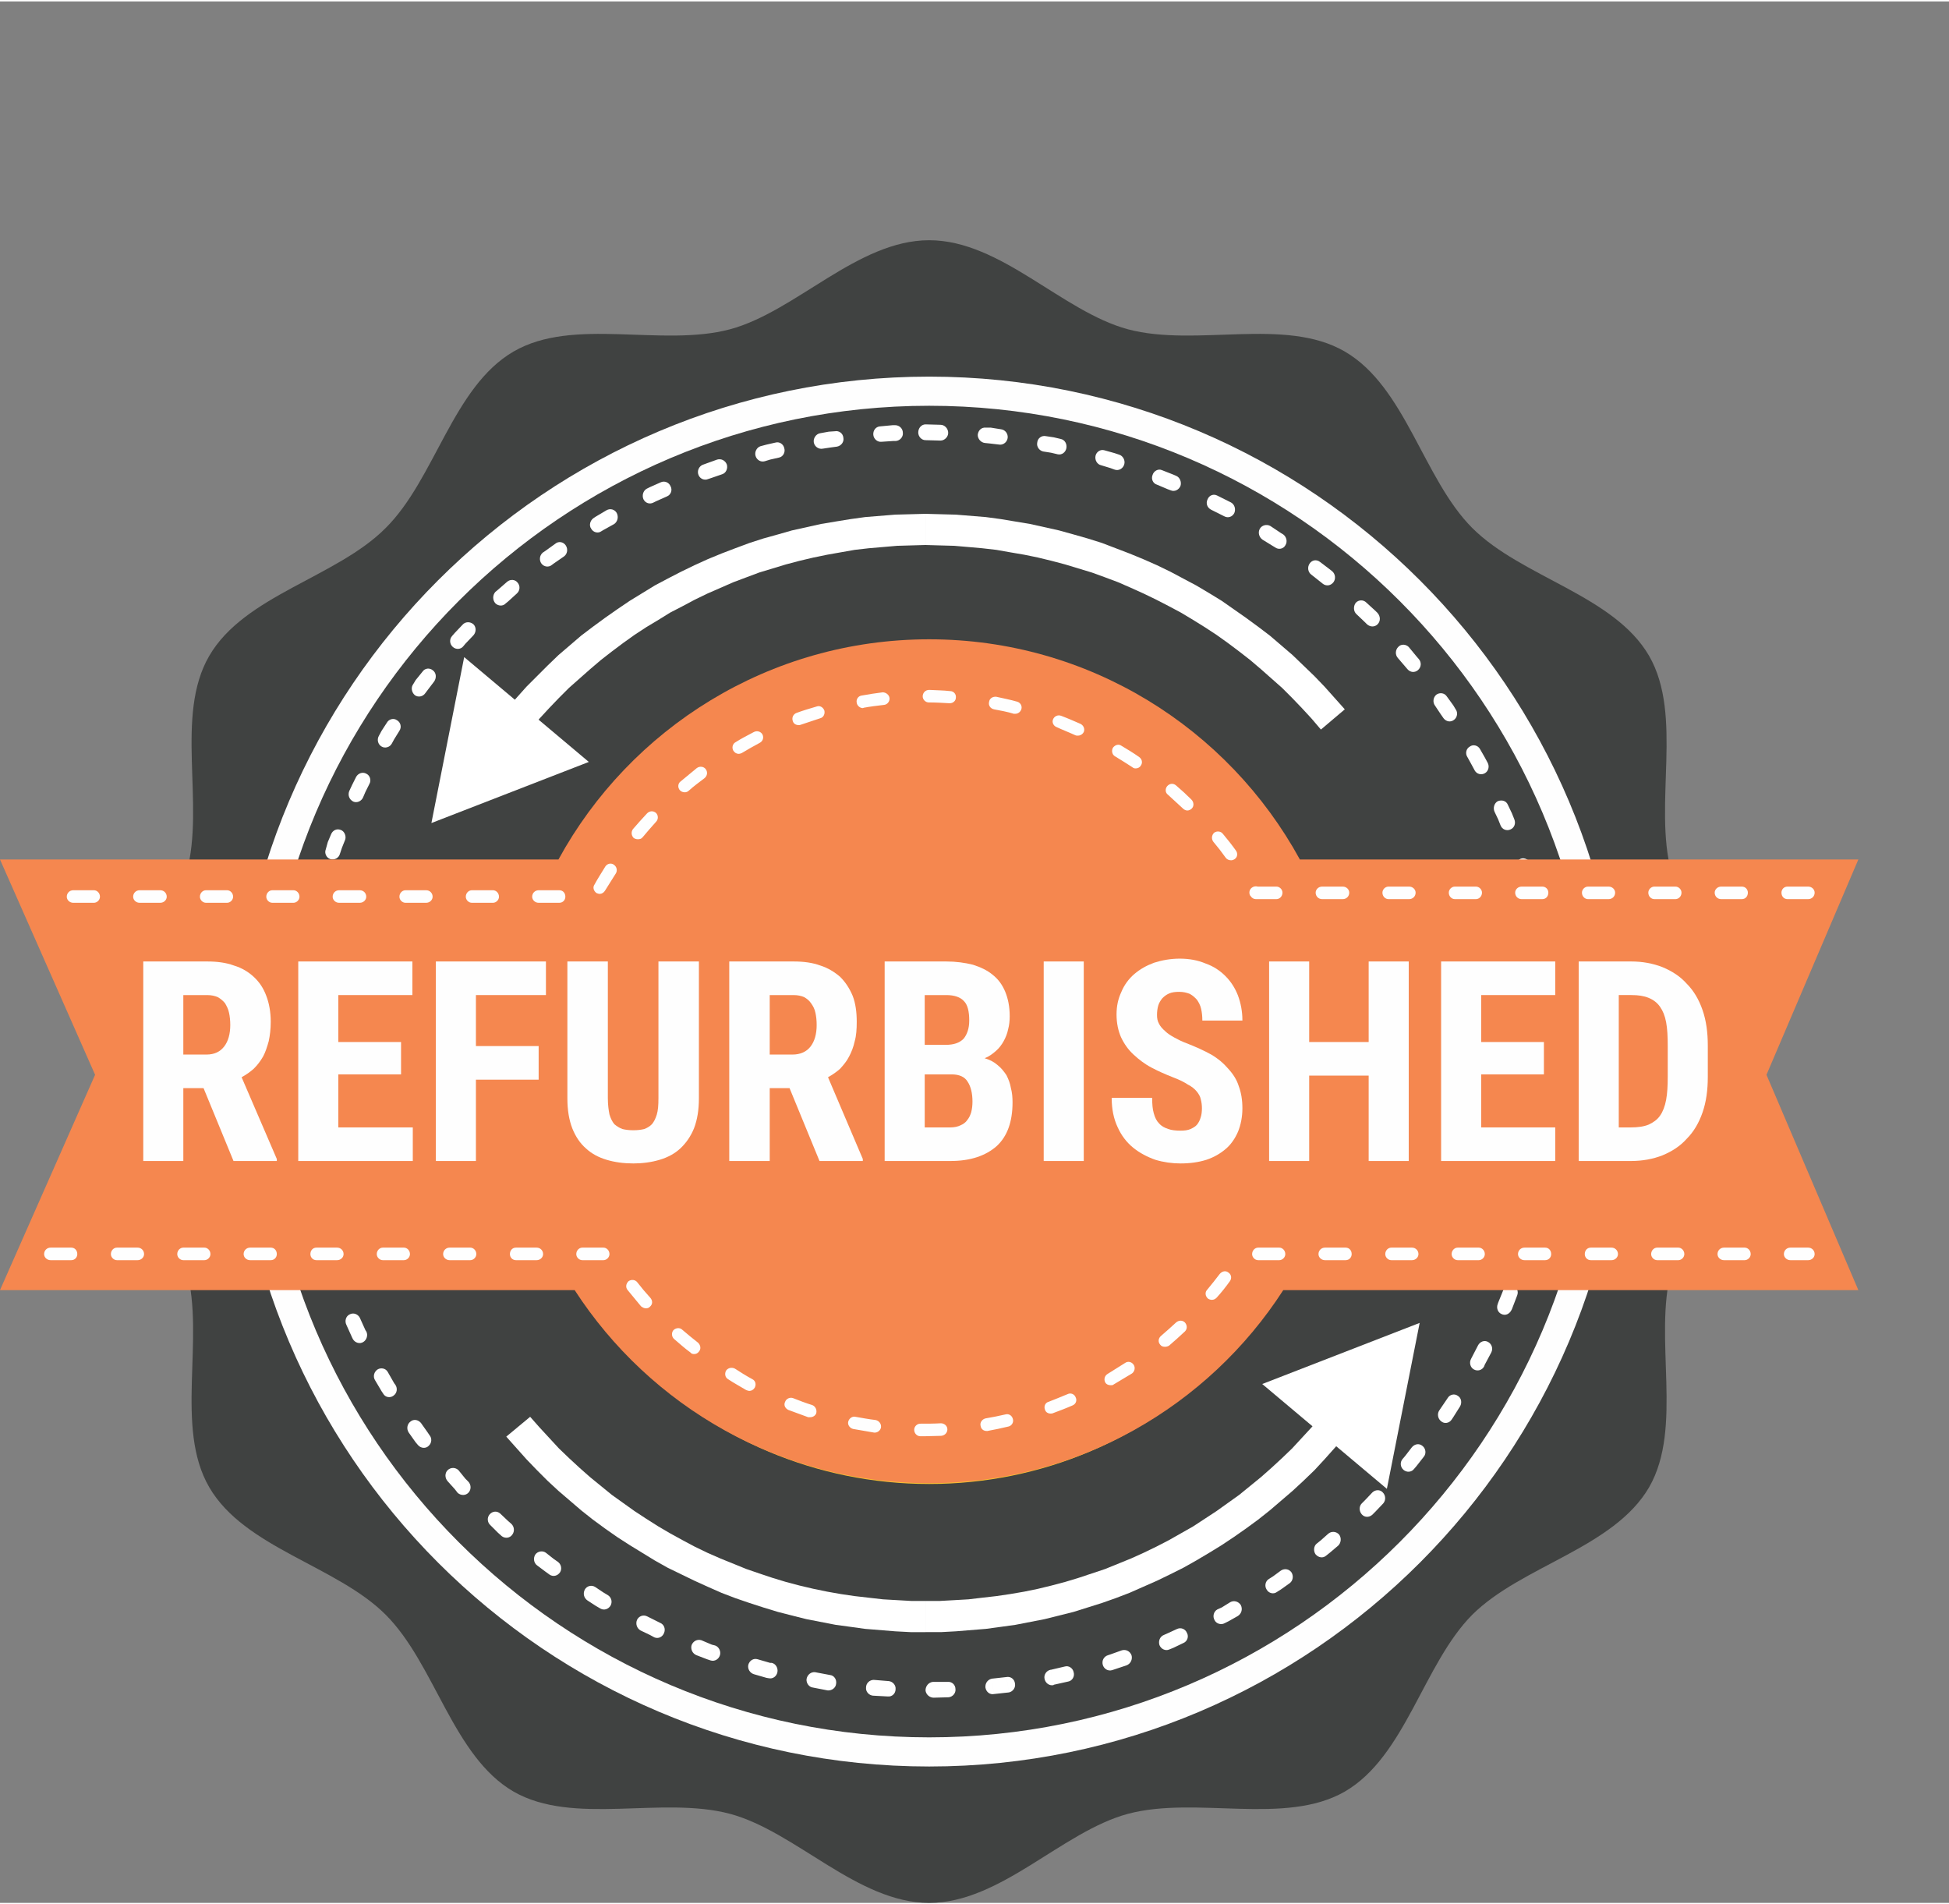 <?xml version="1.0" encoding="UTF-8"?>
<!DOCTYPE svg PUBLIC "-//W3C//DTD SVG 1.1//EN" "http://www.w3.org/Graphics/SVG/1.1/DTD/svg11.dtd">
<!-- Creator: CorelDRAW 2019 (64-Bit) -->
<svg xmlns="http://www.w3.org/2000/svg" xml:space="preserve" width="521px" height="509px" version="1.1" style="shape-rendering:geometricPrecision; text-rendering:geometricPrecision; image-rendering:optimizeQuality; fill-rule:evenodd; clip-rule:evenodd"
viewBox="0 0 48.16 46.98"
 xmlns:xlink="http://www.w3.org/1999/xlink"
 xmlns:xodm="http://www.corel.com/coreldraw/odm/2003">
 <rect x="0" y="0" width="48.16" height="46.98" fill="#808080" stroke="none"/>
 <defs>
  <style type="text/css">
   <![CDATA[
    .fil1 {fill:#FEFEFE;fill-rule:nonzero}
    .fil5 {fill:#FEFEFE;fill-rule:nonzero}
    .fil4 {fill:#F5874F;fill-rule:nonzero}
    .fil3 {fill:#FAC02F;fill-rule:nonzero}
    .fil0 {fill:#404241;fill-rule:nonzero}
    .fil2 {fill:white;fill-rule:nonzero}
   ]]>
  </style>
 </defs>
 <g id="Layer_x0020_1">
  <path class="fil0" d="M43.5 26.44c0,1.77 -1.76,3.28 -2.2,4.91 -0.45,1.69 0.3,3.88 -0.55,5.36 -0.87,1.5 -3.15,1.94 -4.37,3.15 -1.21,1.22 -1.65,3.5 -3.15,4.37 -1.48,0.85 -3.67,0.1 -5.36,0.55 -1.63,0.44 -3.14,2.2 -4.91,2.2 -1.77,0 -3.29,-1.76 -4.92,-2.2 -1.69,-0.45 -3.87,0.3 -5.35,-0.55 -1.5,-0.87 -1.94,-3.15 -3.16,-4.37 -1.21,-1.21 -3.49,-1.65 -4.36,-3.15 -0.86,-1.48 -0.1,-3.67 -0.56,-5.36 -0.43,-1.63 -2.19,-3.14 -2.19,-4.91 0,-1.77 1.76,-3.28 2.19,-4.92 0.46,-1.68 -0.3,-3.87 0.56,-5.35 0.87,-1.5 3.15,-1.94 4.36,-3.16 1.22,-1.21 1.66,-3.49 3.16,-4.36 1.48,-0.86 3.66,-0.1 5.35,-0.55 1.63,-0.44 3.15,-2.2 4.92,-2.2 1.77,0 3.28,1.76 4.91,2.2 1.69,0.45 3.88,-0.31 5.36,0.55 1.5,0.87 1.94,3.15 3.15,4.36 1.22,1.22 3.5,1.66 4.37,3.16 0.85,1.48 0.1,3.67 0.55,5.35 0.44,1.64 2.2,3.15 2.2,4.92z"/>
  <path class="fil1" d="M22.96 9.99c-9.07,0 -16.45,7.38 -16.45,16.45 0,9.07 7.38,16.45 16.45,16.45 9.07,0 16.45,-7.38 16.45,-16.45 0,-9.07 -7.38,-16.45 -16.45,-16.45zm0 33.62c-9.47,0 -17.17,-7.71 -17.17,-17.17 0,-9.47 7.7,-17.17 17.17,-17.17 9.46,0 17.16,7.7 17.16,17.17 0,9.46 -7.7,17.17 -17.16,17.17z"/>
  <g>
   <path class="fil2" d="M34.27 36.75l-3.08 -2.59 3.89 -1.51 -0.81 4.1zm-11.4 3.54l0 -0.77 0 0 0.35 0 0.36 -0.02 0.35 -0.02 0.34 -0.04 0.35 -0.04 0.34 -0.05 0.35 -0.06 0.34 -0.07 0.33 -0.08 0.34 -0.09 0.33 -0.1 0.33 -0.11 0.33 -0.11 0.32 -0.13 0.32 -0.13 0.31 -0.14 0.31 -0.15 0.31 -0.16 0.3 -0.17 0.3 -0.17 0.29 -0.19 0.29 -0.19 0.28 -0.2 0.28 -0.2 0.27 -0.22 0.27 -0.22 0.26 -0.23 0.26 -0.24 0.25 -0.24 0.24 -0.26 0.24 -0.26 0.23 -0.26 0.59 0.49 -0.25 0.28 -0.25 0.28 -0.25 0.27 -0.27 0.26 -0.27 0.25 -0.28 0.24 -0.28 0.24 -0.29 0.23 -0.3 0.22 -0.3 0.21 -0.3 0.2 -0.31 0.19 -0.32 0.19 -0.32 0.18 -0.32 0.16 -0.33 0.16 -0.34 0.15 -0.34 0.15 -0.34 0.13 -0.34 0.12 -0.35 0.11 -0.35 0.11 -0.36 0.09 -0.36 0.09 -0.36 0.07 -0.36 0.07 -0.36 0.05 -0.37 0.05 -0.37 0.03 -0.37 0.03 -0.37 0.02 -0.38 0 0 0zm-10.36 -4.83l0.59 -0.49 0.23 0.26 0.24 0.26 0.24 0.26 0.25 0.24 0.26 0.24 0.26 0.23 0.27 0.22 0.27 0.22 0.28 0.2 0.28 0.2 0.29 0.19 0.3 0.19 0.29 0.17 0.31 0.17 0.3 0.16 0.31 0.15 0.32 0.14 0.32 0.13 0.32 0.13 0.32 0.11 0.33 0.11 0.33 0.1 0.34 0.09 0.34 0.08 0.34 0.07 0.34 0.06 0.34 0.05 0.35 0.04 0.35 0.04 0.35 0.02 0.35 0.02 0.35 0 0 0.77 -0.37 0 -0.38 -0.02 -0.37 -0.03 -0.37 -0.03 -0.36 -0.05 -0.37 -0.05 -0.36 -0.07 -0.36 -0.07 -0.36 -0.09 -0.35 -0.09 -0.36 -0.11 -0.34 -0.11 -0.35 -0.12 -0.34 -0.13 -0.34 -0.15 -0.33 -0.15 -0.33 -0.16 -0.33 -0.16 -0.32 -0.18 -0.31 -0.19 -0.31 -0.19 -0.31 -0.2 -0.3 -0.21 -0.3 -0.22 -0.29 -0.23 -0.28 -0.24 -0.28 -0.24 -0.27 -0.25 -0.26 -0.26 -0.26 -0.27 -0.25 -0.28 -0.25 -0.28z"/>
  </g>
  <g>
   <path class="fil2" d="M22.87 10.84c-0.1,0 -0.18,-0.09 -0.18,-0.19 0,-0.11 0.08,-0.2 0.18,-0.2l0 0.39zm0.37 -0.38l0 0.39 -0.37 -0.01 0 -0.39 0.37 0.01zm0 0c0.1,0 0.19,0.09 0.19,0.2 0,0.1 -0.09,0.19 -0.19,0.19l0 -0.39zm1.1 0.45c-0.1,-0.01 -0.18,-0.1 -0.18,-0.2 0.01,-0.11 0.09,-0.19 0.2,-0.18l-0.02 0.38zm0.39 -0.34l-0.03 0.38 -0.26 -0.03 -0.1 -0.01 0.02 -0.38 0.12 0 0.25 0.04zm0 0c0.1,0.01 0.18,0.1 0.17,0.21 -0.01,0.1 -0.1,0.18 -0.2,0.17l0.03 -0.38zm1.05 0.55c-0.1,-0.02 -0.17,-0.12 -0.15,-0.22 0.01,-0.11 0.11,-0.18 0.21,-0.16l-0.06 0.38zm0.43 -0.31l-0.07 0.38 -0.17 -0.04 -0.19 -0.03 0.06 -0.38 0.2 0.03 0.17 0.04zm0 0c0.1,0.02 0.16,0.12 0.14,0.23 -0.02,0.1 -0.11,0.17 -0.21,0.15l0.07 -0.38zm1 0.65c-0.1,-0.02 -0.16,-0.13 -0.14,-0.23 0.02,-0.1 0.12,-0.17 0.22,-0.14l-0.08 0.37zm0.45 -0.26l-0.11 0.37 -0.11 -0.04 -0.23 -0.07 0.08 -0.37 0.25 0.07 0.12 0.04zm0 0c0.09,0.03 0.15,0.14 0.12,0.24 -0.03,0.1 -0.13,0.16 -0.23,0.13l0.11 -0.37zm0.93 0.74c-0.1,-0.03 -0.15,-0.14 -0.11,-0.24 0.03,-0.1 0.14,-0.16 0.23,-0.12l-0.12 0.36zm0.47 -0.22l-0.13 0.36 -0.08 -0.03 -0.26 -0.11 0.12 -0.36 0.28 0.11 0.07 0.03zm0 0c0.1,0.04 0.14,0.16 0.11,0.25 -0.04,0.1 -0.15,0.15 -0.24,0.11l0.13 -0.36zm0.87 0.84c-0.1,-0.05 -0.14,-0.16 -0.09,-0.26 0.04,-0.1 0.15,-0.14 0.24,-0.09l-0.15 0.35zm0.49 -0.18l-0.17 0.34 -0.06 -0.03 -0.26 -0.13 0.15 -0.35 0.28 0.14 0.06 0.03zm0 0c0.09,0.05 0.12,0.17 0.08,0.26 -0.05,0.1 -0.16,0.13 -0.25,0.08l0.17 -0.34zm0.78 0.92c-0.09,-0.06 -0.12,-0.18 -0.07,-0.27 0.05,-0.09 0.17,-0.12 0.26,-0.07l-0.19 0.34zm0.51 -0.13l-0.2 0.32 -0.05 -0.03 -0.26 -0.16 0.19 -0.34 0.27 0.18 0.05 0.03zm0 0c0.08,0.06 0.11,0.18 0.05,0.27 -0.05,0.09 -0.17,0.11 -0.25,0.05l0.2 -0.32zm0.69 0.99c-0.08,-0.06 -0.1,-0.18 -0.04,-0.27 0.06,-0.09 0.17,-0.11 0.26,-0.04l-0.22 0.31zm0.52 -0.08l-0.23 0.31 -0.05 -0.04 -0.24 -0.19 0.22 -0.31 0.25 0.19 0.05 0.04zm0 0c0.08,0.07 0.09,0.19 0.03,0.27 -0.07,0.09 -0.18,0.1 -0.26,0.04l0.23 -0.31zm0.6 1.06c-0.08,-0.07 -0.08,-0.2 -0.02,-0.28 0.07,-0.08 0.19,-0.08 0.26,-0.01l-0.24 0.29zm0.52 -0.03l-0.26 0.28 -0.05 -0.05 -0.21 -0.2 0.24 -0.29 0.23 0.21 0.05 0.05zm0 0c0.07,0.08 0.08,0.2 0,0.28 -0.07,0.07 -0.18,0.07 -0.26,0l0.26 -0.28zm0.5 1.11c-0.07,-0.08 -0.06,-0.2 0.01,-0.27 0.07,-0.08 0.19,-0.07 0.26,0l-0.27 0.27zm0.52 0.03l-0.28 0.25 -0.06 -0.07 -0.18 -0.21 0.27 -0.27 0.19 0.23 0.06 0.07zm0 0c0.07,0.08 0.06,0.2 -0.02,0.27 -0.08,0.07 -0.19,0.06 -0.26,-0.02l0.28 -0.25zm0.4 1.15c-0.06,-0.08 -0.05,-0.2 0.03,-0.27 0.08,-0.06 0.2,-0.05 0.26,0.04l-0.29 0.23zm0.51 0.09l-0.3 0.22 -0.07 -0.1 -0.14 -0.21 0.29 -0.23 0.16 0.22 0.06 0.1zm0 0c0.06,0.08 0.04,0.2 -0.04,0.26 -0.09,0.07 -0.2,0.04 -0.26,-0.04l0.3 -0.22zm0.29 1.18c-0.06,-0.09 -0.03,-0.21 0.06,-0.26 0.08,-0.06 0.2,-0.03 0.25,0.06l-0.31 0.2zm0.5 0.14l-0.32 0.19 -0.07 -0.13 -0.11 -0.2 0.31 -0.2 0.12 0.21 0.07 0.13zm0 0c0.05,0.09 0.02,0.21 -0.07,0.26 -0.09,0.05 -0.2,0.02 -0.25,-0.07l0.32 -0.19zm0.17 1.21c-0.04,-0.09 -0.01,-0.21 0.08,-0.26 0.1,-0.04 0.21,-0.01 0.25,0.09l-0.33 0.17zm0.49 0.19l-0.34 0.15 -0.06 -0.15 -0.09 -0.19 0.33 -0.17 0.1 0.21 0.06 0.15zm0 0c0.04,0.1 0,0.21 -0.1,0.25 -0.09,0.04 -0.2,0 -0.24,-0.1l0.34 -0.15zm0.05 1.22c-0.04,-0.1 0.01,-0.21 0.11,-0.25 0.09,-0.03 0.2,0.02 0.24,0.12l-0.35 0.13zm0.46 0.24l-0.35 0.12 -0.05 -0.17 -0.06 -0.19 0.35 -0.13 0.07 0.2 0.04 0.17zm0 0c0.03,0.1 -0.02,0.21 -0.12,0.24 -0.09,0.04 -0.2,-0.02 -0.23,-0.12l0.35 -0.12zm-0.06 1.22c-0.03,-0.1 0.03,-0.2 0.13,-0.23 0.1,-0.03 0.2,0.03 0.22,0.13l-0.35 0.1zm0.43 0.29l-0.36 0.08 -0.03 -0.17 -0.04 -0.2 0.35 -0.1 0.05 0.22 0.03 0.17zm0 0c0.03,0.1 -0.04,0.21 -0.14,0.23 -0.1,0.02 -0.2,-0.05 -0.22,-0.15l0.36 -0.08zm-0.18 1.21c-0.02,-0.1 0.05,-0.2 0.15,-0.22 0.1,-0.02 0.2,0.05 0.21,0.16l-0.36 0.06zm0.4 0.33l-0.36 0.04 -0.01 -0.14 -0.03 -0.23 0.36 -0.06 0.03 0.25 0.01 0.14zm0 0c0.01,0.11 -0.06,0.2 -0.16,0.21 -0.1,0.01 -0.19,-0.06 -0.2,-0.17l0.36 -0.04zm-0.3 1.18c-0.01,-0.1 0.07,-0.19 0.17,-0.2 0.1,0 0.19,0.08 0.2,0.18l-0.37 0.02zm0.37 0.28l-0.37 0 0 0 0 -0.28 0.37 -0.02 0 0.3 0 0zm0 0.1l-0.37 0 0 -0.1 0.37 0 0 0.1zm0 0c0,0.11 -0.08,0.19 -0.18,0.19 -0.11,0 -0.19,-0.08 -0.19,-0.19l0.37 0zm-0.42 1.14c0.01,-0.1 0.09,-0.19 0.19,-0.18 0.11,0.01 0.18,0.1 0.18,0.2l-0.37 -0.02zm0.34 0.42l-0.37 -0.04 0.01 -0.05 0.02 -0.33 0.37 0.02 -0.03 0.35 0 0.05zm0 0c-0.01,0.1 -0.1,0.18 -0.21,0.17 -0.1,-0.01 -0.17,-0.11 -0.16,-0.21l0.37 0.04zm-0.53 1.09c0.01,-0.11 0.11,-0.18 0.21,-0.16 0.1,0.01 0.17,0.11 0.15,0.22l-0.36 -0.06zm0.29 0.44l-0.36 -0.08 0 -0.01 0.07 -0.35 0.36 0.06 -0.07 0.37 0 0.01zm0 0c-0.02,0.11 -0.12,0.17 -0.22,0.15 -0.1,-0.02 -0.16,-0.12 -0.14,-0.23l0.36 0.08zm-0.64 1.03c0.03,-0.1 0.13,-0.16 0.23,-0.13 0.1,0.02 0.16,0.13 0.13,0.23l-0.36 -0.1zm0.25 0.48l-0.35 -0.12 0 -0.01 0.1 -0.35 0.36 0.1 -0.1 0.36 -0.01 0.02zm0 0c-0.03,0.1 -0.13,0.16 -0.23,0.12 -0.1,-0.03 -0.15,-0.14 -0.12,-0.24l0.35 0.12zm-0.73 0.95c0.03,-0.1 0.14,-0.15 0.23,-0.11 0.1,0.04 0.15,0.15 0.11,0.25l-0.34 -0.14zm0.2 0.5l-0.34 -0.15 0.01 -0.03 0.13 -0.32 0.34 0.14 -0.13 0.34 -0.01 0.02zm0 0c-0.05,0.1 -0.15,0.15 -0.25,0.1 -0.09,-0.04 -0.13,-0.15 -0.09,-0.25l0.34 0.15zm-0.83 0.88c0.05,-0.1 0.16,-0.14 0.25,-0.09 0.09,0.05 0.13,0.16 0.08,0.26l-0.33 -0.17zm0.15 0.52l-0.32 -0.19 0.02 -0.04 0.15 -0.29 0.33 0.17 -0.16 0.3 -0.02 0.05zm0 0c-0.05,0.09 -0.16,0.12 -0.25,0.07 -0.09,-0.05 -0.12,-0.17 -0.07,-0.26l0.32 0.19zm-0.9 0.78c0.05,-0.09 0.17,-0.12 0.25,-0.06 0.09,0.05 0.11,0.17 0.06,0.26l-0.31 -0.2zm0.1 0.53l-0.31 -0.22 0.04 -0.06 0.17 -0.25 0.31 0.2 -0.17 0.27 -0.04 0.06zm0 0c-0.06,0.09 -0.18,0.11 -0.26,0.04 -0.08,-0.06 -0.1,-0.18 -0.05,-0.26l0.31 0.22zm-0.98 0.68c0.07,-0.08 0.18,-0.1 0.26,-0.03 0.08,0.06 0.1,0.19 0.03,0.27l-0.29 -0.24zm0.05 0.54l-0.28 -0.25 0.06 -0.07 0.17 -0.22 0.29 0.24 -0.18 0.23 -0.06 0.07zm0 0c-0.06,0.08 -0.18,0.09 -0.26,0.02 -0.08,-0.07 -0.09,-0.19 -0.02,-0.27l0.28 0.25zm-1.03 0.58c0.07,-0.07 0.19,-0.08 0.26,0 0.07,0.07 0.08,0.19 0.01,0.27l-0.27 -0.27zm0 0.55l-0.26 -0.28 0.08 -0.08 0.18 -0.19 0.27 0.27 -0.19 0.2 -0.08 0.08zm0 0c-0.08,0.07 -0.19,0.07 -0.26,-0.01 -0.07,-0.08 -0.07,-0.2 0,-0.27l0.26 0.28zm-1.09 0.47c0.08,-0.07 0.2,-0.06 0.27,0.02 0.06,0.08 0.05,0.2 -0.02,0.27l-0.25 -0.29zm-0.05 0.54l-0.23 -0.3 0.1 -0.08 0.18 -0.16 0.25 0.29 -0.2 0.17 -0.1 0.08zm0 0c-0.08,0.07 -0.19,0.05 -0.26,-0.03 -0.06,-0.08 -0.05,-0.21 0.03,-0.27l0.23 0.3zm-1.12 0.37c0.09,-0.06 0.2,-0.04 0.26,0.04 0.06,0.09 0.04,0.21 -0.04,0.27l-0.22 -0.31zm-0.1 0.53l-0.2 -0.32 0.11 -0.07 0.19 -0.14 0.22 0.31 -0.21 0.15 -0.11 0.07zm0 0c-0.08,0.06 -0.2,0.03 -0.25,-0.06 -0.06,-0.09 -0.03,-0.21 0.05,-0.26l0.2 0.32zm-1.15 0.25c0.09,-0.05 0.2,-0.02 0.26,0.07 0.05,0.1 0.02,0.21 -0.07,0.27l-0.19 -0.34zm-0.14 0.52l-0.18 -0.34 0.11 -0.05 0.21 -0.13 0.19 0.34 -0.23 0.13 -0.1 0.05zm0 0c-0.09,0.05 -0.21,0.01 -0.25,-0.08 -0.05,-0.09 -0.02,-0.21 0.07,-0.26l0.18 0.34zm-1.17 0.14c0.09,-0.04 0.2,0 0.24,0.1 0.05,0.09 0.01,0.21 -0.09,0.25l-0.15 -0.35zm-0.2 0.51l-0.13 -0.36 0.09 -0.04 0.24 -0.11 0.15 0.35 -0.25 0.12 -0.1 0.04zm0 0c-0.09,0.04 -0.2,-0.01 -0.24,-0.11 -0.03,-0.1 0.01,-0.21 0.11,-0.25l0.13 0.36zm-1.17 0.02c0.1,-0.03 0.2,0.02 0.24,0.12 0.03,0.1 -0.02,0.21 -0.12,0.25l-0.12 -0.37zm-0.24 0.49l-0.1 -0.37 0.06 -0.02 0.28 -0.1 0.12 0.37 -0.3 0.1 -0.06 0.02zm0 0c-0.1,0.03 -0.2,-0.03 -0.23,-0.13 -0.03,-0.11 0.03,-0.21 0.13,-0.24l0.1 0.37zm-1.17 -0.09c0.1,-0.03 0.2,0.04 0.22,0.14 0.03,0.1 -0.03,0.21 -0.13,0.23l-0.09 -0.37zm-0.28 0.46l-0.07 -0.38 0.01 0 0.34 -0.08 0.09 0.37 -0.36 0.08 -0.01 0.01zm0 0c-0.1,0.02 -0.2,-0.05 -0.22,-0.16 -0.02,-0.1 0.05,-0.2 0.15,-0.22l0.07 0.38zm-1.16 -0.2c0.1,-0.02 0.2,0.05 0.21,0.16 0.02,0.1 -0.05,0.2 -0.15,0.22l-0.06 -0.38zm-0.31 0.42l-0.05 -0.38 0.36 -0.04 0.06 0.38 -0.37 0.04zm0 0c-0.1,0.02 -0.19,-0.05 -0.21,-0.16 -0.01,-0.11 0.06,-0.2 0.16,-0.22l0.05 0.38zm-1.14 -0.3c0.1,-0.01 0.19,0.07 0.19,0.18 0.01,0.1 -0.07,0.19 -0.17,0.2l-0.02 -0.38zm-0.35 0.39l-0.02 -0.39 0.37 0 0.02 0.38 -0.37 0.01zm0 0c-0.1,0 -0.19,-0.08 -0.2,-0.18 0,-0.11 0.08,-0.2 0.18,-0.21l0.02 0.39zm-1.11 -0.41c0.1,0.01 0.18,0.1 0.17,0.2 0,0.11 -0.09,0.19 -0.19,0.18l0.02 -0.38zm-0.39 0.36l0.02 -0.39 0.37 0.03 -0.02 0.38 -0.37 -0.02zm0 0c-0.1,-0.01 -0.18,-0.1 -0.17,-0.2 0,-0.11 0.09,-0.19 0.19,-0.19l-0.02 0.39zm-1.06 -0.51c0.1,0.01 0.17,0.11 0.15,0.22 -0.01,0.1 -0.11,0.17 -0.21,0.16l0.06 -0.38zm-0.42 0.31l0.05 -0.38 0.37 0.07 -0.06 0.38 -0.36 -0.07zm0 0c-0.1,-0.01 -0.17,-0.11 -0.16,-0.21 0.02,-0.11 0.11,-0.18 0.21,-0.17l-0.05 0.38zm-1.02 -0.61c0.1,0.02 0.16,0.13 0.14,0.23 -0.02,0.1 -0.11,0.17 -0.21,0.15l0.07 -0.38zm-0.44 0.28l0.09 -0.37 0.31 0.09 0.04 0 -0.07 0.38 -0.06 -0.01 -0.31 -0.09zm0 0c-0.1,-0.03 -0.16,-0.13 -0.14,-0.23 0.03,-0.11 0.13,-0.17 0.23,-0.14l-0.09 0.37zm-0.96 -0.71c0.09,0.03 0.15,0.14 0.12,0.24 -0.03,0.1 -0.13,0.16 -0.23,0.13l0.11 -0.37zm-0.46 0.24l0.12 -0.37 0.26 0.11 0.08 0.02 -0.11 0.37 -0.09 -0.03 -0.26 -0.1zm0 0c-0.1,-0.04 -0.15,-0.15 -0.12,-0.25 0.04,-0.1 0.14,-0.15 0.24,-0.12l-0.12 0.37zm-0.9 -0.8c0.1,0.04 0.14,0.15 0.1,0.25 -0.04,0.1 -0.14,0.15 -0.24,0.11l0.14 -0.36zm-0.48 0.19l0.16 -0.35 0.22 0.11 0.1 0.05 -0.14 0.36 -0.11 -0.06 -0.23 -0.11zm0 0c-0.09,-0.05 -0.13,-0.16 -0.09,-0.26 0.04,-0.09 0.15,-0.14 0.25,-0.09l-0.16 0.35zm-0.82 -0.88c0.09,0.05 0.13,0.16 0.08,0.26 -0.05,0.09 -0.16,0.13 -0.25,0.08l0.17 -0.34zm-0.49 0.14l0.18 -0.34 0.21 0.14 0.1 0.06 -0.17 0.34 -0.12 -0.07 -0.2 -0.13zm0 0c-0.09,-0.06 -0.12,-0.17 -0.07,-0.27 0.05,-0.09 0.16,-0.12 0.25,-0.07l-0.18 0.34zm-0.74 -0.96c0.09,0.06 0.11,0.18 0.06,0.26 -0.06,0.09 -0.17,0.12 -0.26,0.06l0.2 -0.32zm-0.51 0.09l0.22 -0.31 0.19 0.15 0.1 0.07 -0.2 0.32 -0.11 -0.08 -0.2 -0.15zm0 0c-0.08,-0.06 -0.1,-0.18 -0.04,-0.27 0.06,-0.08 0.18,-0.1 0.26,-0.04l-0.22 0.31zm-0.64 -1.03c0.08,0.07 0.09,0.19 0.03,0.27 -0.06,0.09 -0.18,0.1 -0.26,0.04l0.23 -0.31zm-0.51 0.04l0.24 -0.29 0.19 0.18 0.08 0.07 -0.23 0.31 -0.1 -0.09 -0.18 -0.18zm0 0c-0.08,-0.07 -0.09,-0.19 -0.02,-0.27 0.07,-0.08 0.18,-0.09 0.26,-0.02l-0.24 0.29zm-0.55 -1.08c0.07,0.07 0.08,0.19 0.01,0.27 -0.07,0.08 -0.19,0.08 -0.27,0.01l0.26 -0.28zm-0.51 -0.01l0.27 -0.27 0.17 0.21 0.07 0.07 -0.26 0.28 -0.07 -0.09 -0.18 -0.2zm0 0c-0.07,-0.08 -0.07,-0.2 0,-0.27 0.08,-0.08 0.2,-0.07 0.27,0l-0.27 0.27zm-0.45 -1.14c0.07,0.08 0.06,0.2 -0.02,0.27 -0.07,0.07 -0.19,0.06 -0.26,-0.02l0.28 -0.25zm-0.51 -0.06l0.3 -0.24 0.17 0.24 0.04 0.06 -0.28 0.25 -0.06 -0.07 -0.17 -0.24zm0 0c-0.06,-0.09 -0.04,-0.21 0.04,-0.27 0.08,-0.07 0.19,-0.05 0.26,0.03l-0.3 0.24zm-0.33 -1.18c0.06,0.09 0.04,0.21 -0.05,0.27 -0.08,0.06 -0.2,0.04 -0.25,-0.05l0.3 -0.22zm-0.5 -0.11l0.31 -0.21 0.16 0.28 0.03 0.04 -0.3 0.22 -0.04 -0.06 -0.16 -0.27zm0 0c-0.06,-0.09 -0.03,-0.21 0.06,-0.27 0.08,-0.05 0.2,-0.03 0.25,0.06l-0.31 0.21zm-0.22 -1.21c0.05,0.09 0.01,0.21 -0.07,0.26 -0.09,0.06 -0.21,0.02 -0.26,-0.07l0.33 -0.19zm-0.49 -0.16l0.33 -0.18 0.14 0.31 0.02 0.03 -0.33 0.19 -0.02 -0.04 -0.14 -0.31zm0 0c-0.05,-0.1 -0.01,-0.22 0.08,-0.26 0.09,-0.05 0.2,-0.01 0.25,0.08l-0.33 0.18zm-0.1 -1.23c0.04,0.1 -0.01,0.21 -0.1,0.26 -0.09,0.04 -0.2,-0.01 -0.24,-0.1l0.34 -0.16zm-0.47 -0.21l0.34 -0.14 0.12 0.34 0.01 0.01 -0.34 0.16 -0.02 -0.04 -0.11 -0.33zm0 0c-0.04,-0.1 0.01,-0.21 0.11,-0.25 0.09,-0.04 0.2,0.01 0.23,0.11l-0.34 0.14zm0.01 -1.23c0.04,0.1 -0.02,0.21 -0.11,0.24 -0.1,0.03 -0.21,-0.02 -0.24,-0.12l0.35 -0.12zm-0.44 -0.27l0.36 -0.1 0.08 0.36 0 0.01 -0.35 0.12 -0.01 -0.03 -0.08 -0.36zm0 0c-0.02,-0.1 0.03,-0.21 0.13,-0.23 0.1,-0.03 0.2,0.03 0.23,0.13l-0.36 0.1zm0.14 -1.22c0.02,0.11 -0.04,0.21 -0.14,0.23 -0.1,0.02 -0.2,-0.04 -0.22,-0.15l0.36 -0.08zm-0.41 -0.31l0.36 -0.06 0.05 0.35 0 0.02 -0.36 0.08 -0.01 -0.04 -0.04 -0.35zm0 0c-0.02,-0.1 0.05,-0.2 0.15,-0.22 0.1,-0.02 0.19,0.06 0.21,0.16l-0.36 0.06zm0.25 -1.2c0.01,0.11 -0.06,0.2 -0.16,0.21 -0.1,0.01 -0.19,-0.06 -0.2,-0.17l0.36 -0.04zm-0.38 -0.35l0.37 -0.02 0.01 0.31 0 0.06 -0.36 0.04 -0.01 -0.08 -0.01 -0.31zm0 0c0,-0.11 0.07,-0.2 0.18,-0.2 0.1,-0.01 0.19,0.07 0.19,0.18l-0.37 0.02zm0.38 -1.17c0,0.11 -0.09,0.2 -0.19,0.2 -0.1,0 -0.18,-0.09 -0.18,-0.2l0.37 0zm-0.35 -0.39l0.37 0.02 -0.02 0.25 0 0.12 -0.37 0 0 -0.14 0.02 -0.25zm0 0c0,-0.11 0.09,-0.19 0.19,-0.18 0.1,0 0.18,0.09 0.18,0.2l-0.37 -0.02zm0.49 -1.12c-0.02,0.11 -0.11,0.18 -0.21,0.17 -0.1,-0.01 -0.17,-0.1 -0.16,-0.21l0.37 0.04zm-0.31 -0.43l0.36 0.06 -0.03 0.22 -0.02 0.15 -0.37 -0.04 0.02 -0.17 0.04 -0.22zm0 0c0.01,-0.1 0.11,-0.17 0.21,-0.16 0.1,0.02 0.17,0.12 0.15,0.22l-0.36 -0.06zm0.59 -1.06c-0.02,0.11 -0.12,0.17 -0.22,0.15 -0.1,-0.02 -0.16,-0.12 -0.14,-0.23l0.36 0.08zm-0.26 -0.46l0.36 0.1 -0.06 0.2 -0.04 0.16 -0.36 -0.08 0.04 -0.18 0.06 -0.2zm0 0c0.03,-0.1 0.13,-0.16 0.23,-0.13 0.1,0.02 0.15,0.13 0.13,0.23l-0.36 -0.1zm0.7 -0.99c-0.03,0.11 -0.14,0.16 -0.24,0.13 -0.09,-0.03 -0.15,-0.14 -0.11,-0.24l0.35 0.11zm-0.22 -0.48l0.35 0.13 -0.08 0.2 -0.05 0.15 -0.35 -0.11 0.05 -0.18 0.08 -0.19zm0 0c0.04,-0.1 0.14,-0.15 0.24,-0.11 0.09,0.03 0.14,0.15 0.11,0.24l-0.35 -0.13zm0.79 -0.91c-0.04,0.09 -0.15,0.14 -0.24,0.1 -0.1,-0.05 -0.14,-0.16 -0.1,-0.26l0.34 0.16zm-0.17 -0.51l0.33 0.17 -0.1 0.2 -0.06 0.14 -0.34 -0.16 0.07 -0.15 0.1 -0.2zm0 0c0.05,-0.09 0.16,-0.13 0.25,-0.08 0.09,0.04 0.13,0.16 0.08,0.25l-0.33 -0.17zm0.88 -0.82c-0.05,0.09 -0.17,0.12 -0.25,0.07 -0.09,-0.05 -0.12,-0.17 -0.07,-0.26l0.32 0.19zm-0.12 -0.52l0.31 0.2 -0.13 0.21 -0.06 0.11 -0.32 -0.19 0.07 -0.13 0.13 -0.2zm0 0c0.05,-0.09 0.17,-0.12 0.25,-0.06 0.09,0.05 0.12,0.17 0.06,0.26l-0.31 -0.2zm0.95 -0.73c-0.06,0.09 -0.18,0.11 -0.26,0.05 -0.08,-0.07 -0.1,-0.19 -0.04,-0.27l0.3 0.22zm-0.07 -0.53l0.29 0.24 -0.16 0.21 -0.06 0.08 -0.3 -0.22 0.06 -0.1 0.17 -0.21zm0 0c0.06,-0.09 0.18,-0.1 0.26,-0.03 0.08,0.06 0.09,0.18 0.03,0.27l-0.29 -0.24zm1.01 -0.63c-0.06,0.08 -0.18,0.09 -0.26,0.02 -0.08,-0.07 -0.09,-0.19 -0.02,-0.27l0.28 0.25zm-0.02 -0.53l0.27 0.26 -0.2 0.21 -0.05 0.06 -0.28 -0.25 0.07 -0.08 0.19 -0.2zm0 0c0.07,-0.08 0.19,-0.08 0.27,-0.01 0.07,0.07 0.07,0.19 0,0.27l-0.27 -0.26zm1.07 -0.53c-0.07,0.08 -0.19,0.07 -0.26,0 -0.07,-0.08 -0.07,-0.2 0,-0.28l0.26 0.28zm0.03 -0.53l0.24 0.29 -0.22 0.2 -0.05 0.04 -0.26 -0.28 0.06 -0.05 0.23 -0.2zm0 0c0.08,-0.07 0.2,-0.06 0.26,0.02 0.07,0.08 0.06,0.2 -0.02,0.27l-0.24 -0.29zm1.11 -0.42c-0.08,0.07 -0.2,0.05 -0.26,-0.03 -0.06,-0.08 -0.05,-0.2 0.03,-0.27l0.23 0.3zm0.08 -0.52l0.22 0.31 -0.26 0.18 -0.04 0.03 -0.23 -0.3 0.06 -0.04 0.25 -0.18zm0 0c0.08,-0.07 0.2,-0.05 0.26,0.04 0.06,0.09 0.04,0.21 -0.04,0.27l-0.22 -0.31zm1.14 -0.31c-0.08,0.06 -0.2,0.03 -0.25,-0.06 -0.06,-0.08 -0.03,-0.2 0.05,-0.26l0.2 0.32zm0.13 -0.52l0.19 0.34 -0.27 0.15 -0.05 0.03 -0.2 -0.32 0.06 -0.04 0.27 -0.16zm0 0c0.09,-0.05 0.2,-0.02 0.25,0.07 0.05,0.1 0.02,0.21 -0.06,0.27l-0.19 -0.34zm1.16 -0.19c-0.09,0.05 -0.2,0.02 -0.25,-0.08 -0.04,-0.09 -0.01,-0.21 0.08,-0.26l0.17 0.34zm0.18 -0.5l0.15 0.35 -0.27 0.12 -0.06 0.03 -0.17 -0.34 0.08 -0.04 0.27 -0.12zm0 0c0.09,-0.04 0.2,0 0.24,0.1 0.05,0.09 0.01,0.21 -0.09,0.25l-0.15 -0.35zm1.17 -0.08c-0.09,0.04 -0.2,0 -0.24,-0.1 -0.04,-0.1 0.01,-0.21 0.1,-0.25l0.14 0.35zm0.22 -0.48l0.13 0.36 -0.26 0.09 -0.09 0.03 -0.14 -0.35 0.11 -0.04 0.25 -0.09zm0 0c0.1,-0.03 0.2,0.02 0.24,0.12 0.03,0.1 -0.02,0.21 -0.11,0.24l-0.13 -0.36zm1.18 0.04c-0.1,0.03 -0.2,-0.03 -0.23,-0.13 -0.03,-0.1 0.03,-0.21 0.12,-0.24l0.11 0.37zm0.26 -0.46l0.09 0.37 -0.22 0.05 -0.13 0.04 -0.11 -0.37 0.15 -0.04 0.22 -0.05zm0 0c0.1,-0.03 0.2,0.04 0.22,0.14 0.03,0.1 -0.03,0.21 -0.13,0.23l-0.09 -0.37zm1.17 0.15c-0.1,0.02 -0.2,-0.05 -0.22,-0.15 -0.02,-0.1 0.05,-0.21 0.15,-0.23l0.07 0.38zm0.3 -0.43l0.05 0.38 -0.15 0.02 -0.2 0.03 -0.07 -0.38 0.22 -0.04 0.15 -0.01zm0 0c0.1,-0.02 0.2,0.05 0.21,0.16 0.02,0.1 -0.05,0.2 -0.16,0.22l-0.05 -0.38zm1.15 0.26c-0.1,0.01 -0.19,-0.07 -0.2,-0.17 -0.01,-0.11 0.06,-0.2 0.16,-0.21l0.04 0.38zm0.34 -0.41l0.02 0.39 -0.06 0 -0.3 0.02 -0.04 -0.38 0.32 -0.03 0.06 0zm0 0c0.1,0 0.19,0.08 0.19,0.19 0.01,0.1 -0.07,0.19 -0.17,0.2l-0.02 -0.39z"/>
  </g>
  <path class="fil3" d="M33.15 26.44c0,5.63 -4.56,10.19 -10.19,10.19 -5.63,0 -10.2,-4.56 -10.2,-10.19 0,-5.63 4.57,-10.19 10.2,-10.19 5.63,0 10.19,4.56 10.19,10.19z"/>
  <path class="fil4" d="M43.65 26.52l2.27 -5.32 -13.8 0c-1.77,-3.24 -5.21,-5.44 -9.16,-5.44 -3.95,0 -7.39,2.2 -9.16,5.44l-13.8 0 2.35 5.32 -2.35 5.32 14.2 0c1.86,2.87 5.09,4.77 8.76,4.77 3.67,0 6.9,-1.9 8.75,-4.77l14.21 0 -2.27 -5.32z"/>
  <g>
   <path class="fil2" d="M11.47 16.2l3.08 2.59 -3.89 1.51 0.81 -4.1zm11.4 -3.54l0 0.77 0 0 -0.35 0.01 -0.35 0.01 -0.35 0.03 -0.35 0.03 -0.35 0.04 -0.34 0.06 -0.34 0.06 -0.34 0.07 -0.34 0.08 -0.34 0.09 -0.33 0.1 -0.33 0.1 -0.32 0.12 -0.32 0.12 -0.32 0.14 -0.32 0.14 -0.31 0.15 -0.3 0.16 -0.31 0.16 -0.29 0.18 -0.3 0.18 -0.29 0.19 -0.28 0.2 -0.28 0.21 -0.27 0.21 -0.27 0.23 -0.26 0.23 -0.26 0.23 -0.25 0.25 -0.24 0.25 -0.24 0.26 -0.23 0.27 -0.59 -0.5 0.25 -0.28 0.25 -0.28 0.26 -0.26 0.26 -0.26 0.27 -0.26 0.28 -0.24 0.28 -0.24 0.29 -0.22 0.3 -0.22 0.3 -0.21 0.31 -0.21 0.31 -0.19 0.31 -0.19 0.32 -0.17 0.33 -0.17 0.33 -0.16 0.33 -0.15 0.34 -0.14 0.34 -0.13 0.35 -0.13 0.34 -0.11 0.36 -0.1 0.35 -0.1 0.36 -0.08 0.36 -0.08 0.36 -0.06 0.37 -0.06 0.36 -0.05 0.37 -0.03 0.37 -0.03 0.38 -0.01 0.37 -0.01 0 0zm10.36 4.83l-0.59 0.5 -0.23 -0.27 -0.24 -0.26 -0.24 -0.25 -0.25 -0.25 -0.26 -0.23 -0.26 -0.23 -0.27 -0.23 -0.27 -0.21 -0.28 -0.21 -0.28 -0.2 -0.29 -0.19 -0.29 -0.18 -0.3 -0.18 -0.3 -0.16 -0.31 -0.16 -0.31 -0.15 -0.31 -0.14 -0.32 -0.14 -0.32 -0.12 -0.33 -0.12 -0.33 -0.1 -0.33 -0.1 -0.34 -0.09 -0.33 -0.08 -0.34 -0.07 -0.35 -0.06 -0.34 -0.06 -0.35 -0.04 -0.34 -0.03 -0.35 -0.03 -0.36 -0.01 -0.35 -0.01 0 -0.77 0.38 0.01 0.37 0.01 0.37 0.03 0.37 0.03 0.37 0.05 0.36 0.06 0.36 0.06 0.36 0.08 0.36 0.08 0.36 0.1 0.35 0.1 0.35 0.11 0.34 0.13 0.34 0.13 0.34 0.14 0.34 0.15 0.33 0.16 0.32 0.17 0.32 0.17 0.32 0.19 0.31 0.19 0.3 0.21 0.3 0.21 0.3 0.22 0.29 0.22 0.28 0.24 0.28 0.24 0.27 0.26 0.27 0.26 0.25 0.26 0.25 0.28 0.25 0.28z"/>
  </g>
  <path class="fil1" d="M1.76 31.1l-0.51 0c-0.09,0 -0.16,-0.07 -0.16,-0.15 0,-0.09 0.07,-0.16 0.16,-0.16l0.51 0c0.09,0 0.15,0.07 0.15,0.16 0,0.08 -0.06,0.15 -0.15,0.15zm1.64 0l-0.51 0c-0.08,0 -0.15,-0.07 -0.15,-0.15 0,-0.09 0.07,-0.16 0.15,-0.16l0.51 0c0.09,0 0.16,0.07 0.16,0.16 0,0.08 -0.07,0.15 -0.16,0.15zm1.65 0l-0.52 0c-0.08,0 -0.15,-0.07 -0.15,-0.15 0,-0.09 0.07,-0.16 0.15,-0.16l0.52 0c0.08,0 0.15,0.07 0.15,0.16 0,0.08 -0.07,0.15 -0.15,0.15zm1.64 0l-0.51 0c-0.09,0 -0.16,-0.07 -0.16,-0.15 0,-0.09 0.07,-0.16 0.16,-0.16l0.51 0c0.09,0 0.15,0.07 0.15,0.16 0,0.08 -0.06,0.15 -0.15,0.15zm1.64 0l-0.51 0c-0.09,0 -0.15,-0.07 -0.15,-0.15 0,-0.09 0.06,-0.16 0.15,-0.16l0.51 0c0.09,0 0.16,0.07 0.16,0.16 0,0.08 -0.07,0.15 -0.16,0.15zm1.65 0l-0.52 0c-0.08,0 -0.15,-0.07 -0.15,-0.15 0,-0.09 0.07,-0.16 0.15,-0.16l0.52 0c0.08,0 0.15,0.07 0.15,0.16 0,0.08 -0.07,0.15 -0.15,0.15zm1.64 0l-0.51 0c-0.09,0 -0.16,-0.07 -0.16,-0.15 0,-0.09 0.07,-0.16 0.16,-0.16l0.51 0c0.08,0 0.15,0.07 0.15,0.16 0,0.08 -0.07,0.15 -0.15,0.15zm1.64 0l-0.51 0c-0.09,0 -0.15,-0.07 -0.15,-0.15 0,-0.09 0.06,-0.16 0.15,-0.16l0.51 0c0.09,0 0.16,0.07 0.16,0.16 0,0.08 -0.07,0.15 -0.16,0.15zm1.65 0l-0.52 0c-0.08,0 -0.15,-0.07 -0.15,-0.15 0,-0.09 0.07,-0.16 0.15,-0.16l0.52 0c0.08,0 0.15,0.07 0.15,0.16 0,0.08 -0.07,0.15 -0.15,0.15zm16.7 0l-0.52 0c-0.08,0 -0.15,-0.07 -0.15,-0.15 0,-0.09 0.07,-0.16 0.15,-0.16l0.52 0c0.08,0 0.15,0.07 0.15,0.16 0,0.08 -0.07,0.15 -0.15,0.15zm1.64 0l-0.51 0c-0.09,0 -0.16,-0.07 -0.16,-0.15 0,-0.09 0.07,-0.16 0.16,-0.16l0.51 0c0.09,0 0.15,0.07 0.15,0.16 0,0.08 -0.06,0.15 -0.15,0.15zm1.64 0l-0.51 0c-0.08,0 -0.15,-0.07 -0.15,-0.15 0,-0.09 0.07,-0.16 0.15,-0.16l0.51 0c0.09,0 0.16,0.07 0.16,0.16 0,0.08 -0.07,0.15 -0.16,0.15zm1.65 0l-0.52 0c-0.08,0 -0.15,-0.07 -0.15,-0.15 0,-0.09 0.07,-0.16 0.15,-0.16l0.52 0c0.08,0 0.15,0.07 0.15,0.16 0,0.08 -0.07,0.15 -0.15,0.15zm1.64 0l-0.51 0c-0.09,0 -0.16,-0.07 -0.16,-0.15 0,-0.09 0.07,-0.16 0.16,-0.16l0.51 0c0.09,0 0.15,0.07 0.15,0.16 0,0.08 -0.06,0.15 -0.15,0.15zm1.64 0l-0.51 0c-0.09,0 -0.15,-0.07 -0.15,-0.15 0,-0.09 0.06,-0.16 0.15,-0.16l0.51 0c0.09,0 0.16,0.07 0.16,0.16 0,0.08 -0.07,0.15 -0.16,0.15zm1.65 0l-0.52 0c-0.08,0 -0.15,-0.07 -0.15,-0.15 0,-0.09 0.07,-0.16 0.15,-0.16l0.52 0c0.08,0 0.15,0.07 0.15,0.16 0,0.08 -0.07,0.15 -0.15,0.15zm1.64 0l-0.51 0c-0.09,0 -0.16,-0.07 -0.16,-0.15 0,-0.09 0.07,-0.16 0.16,-0.16l0.51 0c0.08,0 0.15,0.07 0.15,0.16 0,0.08 -0.07,0.15 -0.15,0.15zm1.57 0l-0.44 0c-0.09,0 -0.16,-0.07 -0.16,-0.15 0,-0.09 0.07,-0.16 0.16,-0.16l0.44 0c0.09,0 0.16,0.07 0.16,0.16 0,0.08 -0.07,0.15 -0.16,0.15zm-14.73 0.98c-0.04,0 -0.07,-0.01 -0.1,-0.03 -0.07,-0.06 -0.08,-0.16 -0.02,-0.22 0.11,-0.13 0.21,-0.26 0.31,-0.39 0.06,-0.07 0.15,-0.09 0.22,-0.03 0.07,0.05 0.08,0.14 0.03,0.21 -0.1,0.14 -0.21,0.28 -0.33,0.41 -0.03,0.03 -0.07,0.05 -0.11,0.05zm-13.99 0.21c-0.04,0 -0.08,-0.02 -0.12,-0.05 -0.11,-0.13 -0.22,-0.27 -0.33,-0.4 -0.06,-0.07 -0.04,-0.16 0.02,-0.22 0.07,-0.05 0.17,-0.04 0.22,0.03 0.1,0.13 0.21,0.26 0.32,0.38 0.06,0.07 0.06,0.16 -0.01,0.22 -0.03,0.03 -0.06,0.04 -0.1,0.04zm12.83 0.95c-0.05,0 -0.09,-0.01 -0.12,-0.05 -0.06,-0.07 -0.05,-0.16 0.02,-0.22 0.13,-0.11 0.25,-0.22 0.37,-0.33 0.07,-0.06 0.16,-0.06 0.22,0 0.06,0.07 0.06,0.16 0,0.22 -0.13,0.12 -0.26,0.24 -0.39,0.35 -0.03,0.02 -0.07,0.03 -0.1,0.03zm-11.64 0.18c-0.03,0 -0.07,-0.01 -0.09,-0.04 -0.14,-0.1 -0.27,-0.22 -0.4,-0.33 -0.07,-0.06 -0.07,-0.16 -0.02,-0.22 0.06,-0.06 0.16,-0.07 0.22,-0.01 0.13,0.11 0.26,0.22 0.39,0.32 0.06,0.06 0.08,0.15 0.02,0.22 -0.03,0.04 -0.07,0.06 -0.12,0.06zm10.3 0.77c-0.06,0 -0.11,-0.02 -0.14,-0.07 -0.04,-0.08 -0.01,-0.17 0.06,-0.21 0.14,-0.09 0.29,-0.18 0.43,-0.27 0.07,-0.05 0.16,-0.03 0.21,0.04 0.05,0.07 0.03,0.17 -0.04,0.22 -0.15,0.09 -0.3,0.18 -0.45,0.27 -0.02,0.02 -0.05,0.02 -0.07,0.02zm-8.93 0.14c-0.03,0 -0.05,-0.01 -0.08,-0.02 -0.15,-0.09 -0.3,-0.17 -0.45,-0.27 -0.07,-0.04 -0.09,-0.13 -0.05,-0.21 0.05,-0.07 0.14,-0.09 0.22,-0.05 0.14,0.09 0.28,0.18 0.43,0.26 0.08,0.04 0.1,0.13 0.06,0.21 -0.03,0.05 -0.08,0.08 -0.13,0.08zm7.44 0.56c-0.06,0 -0.12,-0.03 -0.14,-0.1 -0.03,-0.08 0.01,-0.17 0.09,-0.19 0.16,-0.06 0.32,-0.13 0.47,-0.19 0.08,-0.04 0.17,0 0.2,0.08 0.04,0.08 0,0.17 -0.08,0.2 -0.16,0.07 -0.32,0.13 -0.48,0.19 -0.02,0.01 -0.04,0.01 -0.06,0.01zm-5.94 0.09c-0.02,0 -0.03,0 -0.05,0 -0.16,-0.06 -0.33,-0.12 -0.49,-0.18 -0.08,-0.04 -0.12,-0.12 -0.08,-0.2 0.03,-0.08 0.12,-0.12 0.2,-0.09 0.15,0.06 0.31,0.12 0.47,0.17 0.08,0.03 0.12,0.12 0.1,0.2 -0.02,0.06 -0.08,0.1 -0.15,0.1zm4.36 0.34c-0.08,0 -0.14,-0.05 -0.15,-0.13 -0.02,-0.08 0.04,-0.16 0.12,-0.18 0.17,-0.03 0.33,-0.06 0.5,-0.1 0.08,-0.02 0.16,0.03 0.18,0.12 0.02,0.08 -0.03,0.16 -0.11,0.18 -0.17,0.04 -0.35,0.08 -0.52,0.11 0,0 -0.01,0 -0.02,0zm-2.76 0.04c-0.01,0 -0.02,0 -0.02,0 -0.18,-0.03 -0.35,-0.06 -0.52,-0.09 -0.08,-0.02 -0.14,-0.1 -0.12,-0.18 0.02,-0.08 0.1,-0.14 0.18,-0.12 0.17,0.03 0.33,0.06 0.5,0.08 0.08,0.02 0.14,0.09 0.13,0.18 -0.01,0.07 -0.08,0.13 -0.15,0.13zm1.24 0.09c-0.04,0 -0.08,0 -0.12,0 -0.08,0 -0.15,-0.07 -0.15,-0.16 0,-0.08 0.07,-0.15 0.15,-0.15 0.17,0 0.34,0 0.51,-0.01 0.08,0 0.16,0.06 0.16,0.15 0,0.08 -0.06,0.15 -0.15,0.16 -0.13,0 -0.26,0.01 -0.4,0.01z"/>
  <path class="fil1" d="M23.47 17.34c0,0 -0.01,0 -0.01,0 -0.17,-0.01 -0.34,-0.02 -0.51,-0.02 -0.08,0 -0.15,-0.07 -0.15,-0.15 0,-0.09 0.07,-0.16 0.16,-0.16 0,0 0,0 0,0 0.17,0.01 0.35,0.01 0.52,0.03 0.08,0 0.15,0.07 0.14,0.16 0,0.08 -0.07,0.14 -0.15,0.14zm-2.15 0.12c-0.07,0 -0.14,-0.06 -0.15,-0.13 -0.02,-0.09 0.04,-0.17 0.12,-0.18 0.17,-0.03 0.35,-0.06 0.52,-0.08 0.08,0 0.16,0.06 0.17,0.14 0.01,0.08 -0.05,0.16 -0.13,0.17 -0.17,0.02 -0.34,0.04 -0.5,0.07 -0.01,0 -0.02,0.01 -0.03,0.01zm3.77 0.14c-0.01,0 -0.03,0 -0.04,0 -0.16,-0.05 -0.33,-0.08 -0.49,-0.11 -0.09,-0.02 -0.14,-0.1 -0.12,-0.18 0.01,-0.09 0.09,-0.14 0.18,-0.13 0.17,0.04 0.34,0.07 0.51,0.12 0.08,0.02 0.13,0.1 0.11,0.18 -0.02,0.07 -0.08,0.12 -0.15,0.12zm-5.35 0.28c-0.07,0 -0.13,-0.03 -0.15,-0.1 -0.03,-0.08 0.01,-0.17 0.09,-0.2 0.16,-0.06 0.33,-0.11 0.5,-0.16 0.08,-0.03 0.16,0.02 0.19,0.1 0.02,0.08 -0.02,0.17 -0.1,0.19 -0.16,0.05 -0.32,0.11 -0.48,0.16 -0.02,0.01 -0.04,0.01 -0.05,0.01zm6.9 0.26c-0.03,0 -0.05,0 -0.07,-0.01 -0.15,-0.07 -0.31,-0.13 -0.46,-0.2 -0.08,-0.03 -0.12,-0.12 -0.09,-0.19 0.03,-0.08 0.12,-0.12 0.2,-0.09 0.16,0.06 0.32,0.13 0.48,0.2 0.08,0.04 0.11,0.13 0.08,0.2 -0.03,0.06 -0.09,0.09 -0.14,0.09zm-8.39 0.45c-0.05,0 -0.1,-0.03 -0.13,-0.08 -0.04,-0.07 -0.02,-0.17 0.06,-0.21 0.14,-0.09 0.3,-0.17 0.45,-0.25 0.08,-0.04 0.17,-0.01 0.21,0.06 0.04,0.08 0.01,0.17 -0.07,0.21 -0.15,0.08 -0.29,0.16 -0.44,0.25 -0.02,0.01 -0.05,0.02 -0.08,0.02zm9.81 0.36c-0.03,0 -0.06,-0.01 -0.08,-0.03 -0.14,-0.09 -0.28,-0.18 -0.43,-0.27 -0.07,-0.04 -0.09,-0.14 -0.05,-0.21 0.05,-0.07 0.14,-0.1 0.21,-0.05 0.15,0.09 0.3,0.18 0.44,0.28 0.07,0.05 0.09,0.14 0.04,0.21 -0.03,0.05 -0.08,0.07 -0.13,0.07zm-11.14 0.59c-0.05,0 -0.09,-0.02 -0.12,-0.05 -0.06,-0.07 -0.05,-0.17 0.02,-0.22 0.13,-0.11 0.27,-0.22 0.4,-0.33 0.07,-0.05 0.17,-0.04 0.22,0.03 0.05,0.07 0.04,0.16 -0.03,0.22 -0.13,0.1 -0.27,0.2 -0.39,0.31 -0.03,0.03 -0.07,0.04 -0.1,0.04zm12.42 0.45c-0.04,0 -0.08,-0.02 -0.11,-0.05 -0.12,-0.11 -0.25,-0.23 -0.37,-0.34 -0.07,-0.05 -0.07,-0.15 -0.02,-0.21 0.06,-0.07 0.15,-0.08 0.22,-0.02 0.13,0.11 0.26,0.23 0.38,0.35 0.06,0.06 0.07,0.16 0.01,0.22 -0.03,0.03 -0.07,0.05 -0.11,0.05zm-13.58 0.71c-0.03,0 -0.07,-0.01 -0.1,-0.03 -0.06,-0.06 -0.07,-0.15 -0.02,-0.22 0.11,-0.13 0.23,-0.26 0.35,-0.39 0.06,-0.06 0.15,-0.07 0.22,-0.01 0.06,0.06 0.06,0.16 0,0.22 -0.11,0.12 -0.22,0.25 -0.33,0.38 -0.03,0.04 -0.07,0.05 -0.12,0.05zm14.66 0.52c-0.05,0 -0.1,-0.02 -0.13,-0.06 -0.1,-0.14 -0.2,-0.27 -0.31,-0.4 -0.05,-0.07 -0.04,-0.16 0.02,-0.22 0.07,-0.05 0.17,-0.04 0.22,0.03 0.11,0.13 0.22,0.27 0.32,0.41 0.05,0.07 0.04,0.16 -0.03,0.21 -0.03,0.02 -0.06,0.03 -0.09,0.03zm-15.6 0.83c-0.03,0 -0.05,-0.01 -0.08,-0.02 -0.07,-0.05 -0.1,-0.14 -0.05,-0.21 0.08,-0.15 0.18,-0.3 0.27,-0.45 0.05,-0.07 0.14,-0.09 0.21,-0.04 0.07,0.05 0.09,0.14 0.05,0.21 -0.09,0.14 -0.18,0.29 -0.27,0.43 -0.03,0.05 -0.08,0.08 -0.13,0.08zm16.72 0.13l-0.51 0c-0.05,0 -0.1,-0.03 -0.13,-0.08 0,0 -0.01,-0.01 -0.01,-0.01 -0.04,-0.08 -0.01,-0.17 0.07,-0.21 0.04,-0.02 0.08,-0.02 0.12,-0.01l0.46 0c0.08,0 0.15,0.07 0.15,0.15 0,0.09 -0.07,0.16 -0.15,0.16zm1.64 0l-0.51 0c-0.09,0 -0.16,-0.07 -0.16,-0.16 0,-0.08 0.07,-0.15 0.16,-0.15l0.51 0c0.09,0 0.16,0.07 0.16,0.15 0,0.09 -0.07,0.16 -0.16,0.16zm1.64 0l-0.51 0c-0.08,0 -0.15,-0.07 -0.15,-0.16 0,-0.08 0.07,-0.15 0.15,-0.15l0.51 0c0.09,0 0.16,0.07 0.16,0.15 0,0.09 -0.07,0.16 -0.16,0.16zm1.65 0l-0.52 0c-0.08,0 -0.15,-0.07 -0.15,-0.16 0,-0.08 0.07,-0.15 0.15,-0.15l0.52 0c0.08,0 0.15,0.07 0.15,0.15 0,0.09 -0.07,0.16 -0.15,0.16zm1.64 0l-0.51 0c-0.09,0 -0.16,-0.07 -0.16,-0.16 0,-0.08 0.07,-0.15 0.16,-0.15l0.51 0c0.09,0 0.15,0.07 0.15,0.15 0,0.09 -0.06,0.16 -0.15,0.16zm1.64 0l-0.51 0c-0.08,0 -0.15,-0.07 -0.15,-0.16 0,-0.08 0.07,-0.15 0.15,-0.15l0.51 0c0.09,0 0.16,0.07 0.16,0.15 0,0.09 -0.07,0.16 -0.16,0.16zm1.65 0l-0.52 0c-0.08,0 -0.15,-0.07 -0.15,-0.16 0,-0.08 0.07,-0.15 0.15,-0.15l0.52 0c0.08,0 0.15,0.07 0.15,0.15 0,0.09 -0.07,0.16 -0.15,0.16zm1.64 0l-0.51 0c-0.09,0 -0.16,-0.07 -0.16,-0.16 0,-0.08 0.07,-0.15 0.16,-0.15l0.51 0c0.09,0 0.15,0.07 0.15,0.15 0,0.09 -0.06,0.16 -0.15,0.16zm1.64 0l-0.51 0c-0.09,0 -0.15,-0.07 -0.15,-0.16 0,-0.08 0.06,-0.15 0.15,-0.15l0.51 0c0.09,0 0.16,0.07 0.16,0.15 0,0.09 -0.07,0.16 -0.16,0.16zm-42.36 0.09l-0.51 0c-0.09,0 -0.16,-0.07 -0.16,-0.15 0,-0.09 0.07,-0.16 0.16,-0.16l0.51 0c0.08,0 0.15,0.07 0.15,0.16 0,0.08 -0.07,0.15 -0.15,0.15zm1.64 0l-0.51 0c-0.09,0 -0.16,-0.07 -0.16,-0.15 0,-0.09 0.07,-0.16 0.16,-0.16l0.51 0c0.09,0 0.16,0.07 0.16,0.16 0,0.08 -0.07,0.15 -0.16,0.15zm1.65 0l-0.52 0c-0.08,0 -0.15,-0.07 -0.15,-0.15 0,-0.09 0.07,-0.16 0.15,-0.16l0.52 0c0.08,0 0.15,0.07 0.15,0.16 0,0.08 -0.07,0.15 -0.15,0.15zm1.64 0l-0.52 0c-0.08,0 -0.15,-0.07 -0.15,-0.15 0,-0.09 0.07,-0.16 0.15,-0.16l0.52 0c0.08,0 0.15,0.07 0.15,0.16 0,0.08 -0.07,0.15 -0.15,0.15zm1.64 0l-0.51 0c-0.09,0 -0.16,-0.07 -0.16,-0.15 0,-0.09 0.07,-0.16 0.16,-0.16l0.51 0c0.09,0 0.16,0.07 0.16,0.16 0,0.08 -0.07,0.15 -0.16,0.15zm1.64 0l-0.51 0c-0.08,0 -0.15,-0.07 -0.15,-0.15 0,-0.09 0.07,-0.16 0.15,-0.16l0.51 0c0.09,0 0.16,0.07 0.16,0.16 0,0.08 -0.07,0.15 -0.16,0.15zm1.65 0l-0.52 0c-0.08,0 -0.15,-0.07 -0.15,-0.15 0,-0.09 0.07,-0.16 0.15,-0.16l0.52 0c0.08,0 0.15,0.07 0.15,0.16 0,0.08 -0.07,0.15 -0.15,0.15zm1.64 0l-0.51 0c-0.09,0 -0.16,-0.07 -0.16,-0.15 0,-0.09 0.07,-0.16 0.16,-0.16l0.51 0c0.09,0 0.15,0.07 0.15,0.16 0,0.08 -0.06,0.15 -0.15,0.15z"/>
  <path class="fil5" d="M5.03 26.85l-0.5 0 0 1.8 -0.99 0 0 -4.93 1.58 0c0.25,0 0.47,0.03 0.66,0.1 0.2,0.06 0.36,0.16 0.49,0.28 0.14,0.13 0.24,0.28 0.31,0.47 0.07,0.18 0.11,0.4 0.11,0.64 0,0.18 -0.02,0.34 -0.05,0.48 -0.04,0.14 -0.08,0.27 -0.14,0.38 -0.07,0.12 -0.14,0.21 -0.23,0.3 -0.09,0.08 -0.19,0.15 -0.3,0.21l0.87 2.02 0 0.05 -1.07 0 -0.74 -1.8zm-0.5 -0.83l0.57 0c0.2,0 0.34,-0.07 0.44,-0.2 0.1,-0.13 0.15,-0.31 0.15,-0.53 0,-0.11 -0.01,-0.21 -0.03,-0.3 -0.02,-0.1 -0.06,-0.17 -0.1,-0.24 -0.05,-0.06 -0.11,-0.11 -0.18,-0.15 -0.07,-0.03 -0.16,-0.05 -0.26,-0.05l-0.59 0 0 1.47z"/>
  <polygon id="1" class="fil5" points="9.91,26.51 8.36,26.51 8.36,27.82 10.2,27.82 10.2,28.65 7.37,28.65 7.37,23.72 10.19,23.72 10.19,24.55 8.36,24.55 8.36,25.71 9.91,25.71 "/>
  <polygon id="2" class="fil5" points="13.31,26.64 11.76,26.64 11.76,28.65 10.77,28.65 10.77,23.72 13.49,23.72 13.49,24.55 11.76,24.55 11.76,25.81 13.31,25.81 "/>
  <path id="3" class="fil5" d="M17.27 23.72l0 3.38c0,0.29 -0.04,0.53 -0.12,0.74 -0.08,0.2 -0.2,0.37 -0.34,0.5 -0.14,0.13 -0.31,0.22 -0.51,0.28 -0.2,0.06 -0.42,0.09 -0.65,0.09 -0.24,0 -0.46,-0.03 -0.66,-0.09 -0.2,-0.06 -0.37,-0.15 -0.51,-0.28 -0.15,-0.13 -0.26,-0.3 -0.34,-0.5 -0.08,-0.21 -0.12,-0.45 -0.12,-0.74l0 -3.38 1 0 0 3.38c0,0.17 0.02,0.3 0.04,0.4 0.03,0.1 0.07,0.18 0.12,0.24 0.06,0.05 0.12,0.09 0.2,0.12 0.08,0.02 0.17,0.03 0.27,0.03 0.1,0 0.19,-0.01 0.27,-0.03 0.08,-0.03 0.14,-0.07 0.19,-0.12 0.05,-0.06 0.09,-0.14 0.12,-0.24 0.03,-0.1 0.04,-0.23 0.04,-0.4l0 -3.38 1 0z"/>
  <path id="4" class="fil5" d="M19.51 26.85l-0.49 0 0 1.8 -1 0 0 -4.93 1.59 0c0.25,0 0.47,0.03 0.66,0.1 0.19,0.06 0.35,0.16 0.49,0.28 0.13,0.13 0.23,0.28 0.31,0.47 0.07,0.18 0.1,0.4 0.1,0.64 0,0.18 -0.01,0.34 -0.05,0.48 -0.03,0.14 -0.08,0.27 -0.14,0.38 -0.06,0.12 -0.14,0.21 -0.22,0.3 -0.09,0.08 -0.19,0.15 -0.3,0.21l0.86 2.02 0 0.05 -1.07 0 -0.74 -1.8zm-0.49 -0.83l0.56 0c0.2,0 0.35,-0.07 0.45,-0.2 0.1,-0.13 0.15,-0.31 0.15,-0.53 0,-0.11 -0.01,-0.21 -0.03,-0.3 -0.02,-0.1 -0.06,-0.17 -0.11,-0.24 -0.04,-0.06 -0.1,-0.11 -0.17,-0.15 -0.07,-0.03 -0.16,-0.05 -0.26,-0.05l-0.59 0 0 1.47z"/>
  <path id="5" class="fil5" d="M21.86 28.65l0 -4.93 1.52 0c0.24,0 0.46,0.03 0.66,0.08 0.19,0.06 0.36,0.14 0.49,0.25 0.14,0.11 0.24,0.25 0.31,0.42 0.07,0.17 0.11,0.37 0.11,0.6 0,0.11 -0.01,0.22 -0.04,0.33 -0.02,0.1 -0.06,0.2 -0.11,0.29 -0.05,0.09 -0.11,0.17 -0.19,0.24 -0.08,0.07 -0.17,0.14 -0.28,0.18 0.13,0.04 0.23,0.09 0.32,0.17 0.09,0.07 0.16,0.16 0.22,0.25 0.05,0.1 0.09,0.2 0.11,0.32 0.03,0.11 0.04,0.23 0.04,0.35 0,0.48 -0.13,0.84 -0.39,1.08 -0.27,0.24 -0.65,0.37 -1.14,0.37l-1.63 0zm0.99 -2.14l0 1.31 0.64 0c0.09,0 0.18,-0.02 0.24,-0.05 0.07,-0.03 0.13,-0.07 0.17,-0.13 0.05,-0.06 0.08,-0.13 0.1,-0.2 0.02,-0.08 0.03,-0.16 0.03,-0.26 0,-0.2 -0.04,-0.37 -0.12,-0.49 -0.07,-0.12 -0.21,-0.18 -0.39,-0.18l-0.67 0zm0 -0.73l0.52 0c0.2,0 0.34,-0.05 0.44,-0.15 0.09,-0.11 0.14,-0.26 0.14,-0.45 0,-0.23 -0.04,-0.39 -0.13,-0.48 -0.09,-0.1 -0.24,-0.15 -0.44,-0.15l-0.53 0 0 1.23z"/>
  <polygon id="6" class="fil5" points="26.78,28.65 25.79,28.65 25.79,23.72 26.78,23.72 "/>
  <path id="7" class="fil5" d="M29.7 27.35c0,-0.08 -0.01,-0.16 -0.03,-0.23 -0.01,-0.06 -0.05,-0.13 -0.1,-0.19 -0.05,-0.06 -0.12,-0.12 -0.22,-0.17 -0.09,-0.06 -0.21,-0.12 -0.37,-0.18 -0.18,-0.07 -0.36,-0.15 -0.53,-0.24 -0.17,-0.09 -0.31,-0.2 -0.44,-0.32 -0.13,-0.12 -0.23,-0.26 -0.31,-0.43 -0.07,-0.16 -0.11,-0.35 -0.11,-0.56 0,-0.21 0.04,-0.39 0.12,-0.56 0.07,-0.17 0.18,-0.32 0.32,-0.44 0.14,-0.12 0.3,-0.21 0.49,-0.28 0.19,-0.06 0.4,-0.1 0.63,-0.1 0.24,0 0.45,0.04 0.64,0.12 0.2,0.07 0.36,0.18 0.49,0.31 0.14,0.14 0.24,0.3 0.31,0.48 0.07,0.19 0.11,0.39 0.11,0.62l-0.99 0c0,-0.11 -0.01,-0.2 -0.03,-0.29 -0.02,-0.09 -0.06,-0.16 -0.1,-0.22 -0.05,-0.06 -0.11,-0.11 -0.18,-0.15 -0.08,-0.03 -0.16,-0.05 -0.26,-0.05 -0.1,0 -0.18,0.01 -0.25,0.04 -0.07,0.03 -0.12,0.07 -0.17,0.12 -0.04,0.05 -0.08,0.11 -0.1,0.18 -0.02,0.07 -0.03,0.15 -0.03,0.23 0,0.08 0.01,0.15 0.05,0.22 0.03,0.06 0.08,0.12 0.15,0.18 0.06,0.06 0.14,0.11 0.23,0.16 0.09,0.05 0.19,0.1 0.3,0.14 0.23,0.09 0.43,0.18 0.61,0.28 0.17,0.1 0.31,0.22 0.42,0.35 0.12,0.13 0.21,0.27 0.26,0.43 0.06,0.16 0.09,0.34 0.09,0.55 0,0.21 -0.04,0.41 -0.11,0.58 -0.07,0.16 -0.17,0.31 -0.3,0.42 -0.14,0.12 -0.3,0.21 -0.48,0.27 -0.19,0.06 -0.4,0.09 -0.64,0.09 -0.21,0 -0.42,-0.03 -0.62,-0.09 -0.2,-0.07 -0.39,-0.17 -0.55,-0.3 -0.16,-0.13 -0.29,-0.3 -0.38,-0.5 -0.1,-0.21 -0.15,-0.45 -0.15,-0.73l1 0c0,0.15 0.01,0.28 0.04,0.38 0.03,0.11 0.07,0.19 0.13,0.25 0.06,0.07 0.14,0.11 0.23,0.14 0.08,0.03 0.19,0.04 0.3,0.04 0.1,0 0.18,-0.01 0.25,-0.04 0.06,-0.03 0.12,-0.06 0.16,-0.11 0.04,-0.05 0.07,-0.11 0.09,-0.18 0.02,-0.06 0.03,-0.14 0.03,-0.22z"/>
  <polygon id="8" class="fil5" points="34.81,28.65 33.82,28.65 33.82,26.54 32.35,26.54 32.35,28.65 31.36,28.65 31.36,23.72 32.35,23.72 32.35,25.71 33.82,25.71 33.82,23.72 34.81,23.72 "/>
  <polygon id="9" class="fil5" points="38.15,26.51 36.6,26.51 36.6,27.82 38.43,27.82 38.43,28.65 35.61,28.65 35.61,23.72 38.43,23.72 38.43,24.55 36.6,24.55 36.6,25.71 38.15,25.71 "/>
  <path id="10" class="fil5" d="M39.01 28.65l0 -4.93 1.3 0c0.28,0 0.54,0.05 0.77,0.14 0.24,0.1 0.44,0.23 0.6,0.41 0.17,0.17 0.3,0.39 0.39,0.65 0.09,0.26 0.13,0.55 0.13,0.88l0 0.77c0,0.33 -0.04,0.62 -0.13,0.88 -0.09,0.26 -0.22,0.48 -0.39,0.65 -0.16,0.18 -0.36,0.31 -0.6,0.41 -0.23,0.09 -0.49,0.14 -0.78,0.14l-1.29 0zm0.99 -4.1l0 3.27 0.3 0c0.17,0 0.32,-0.02 0.44,-0.07 0.11,-0.05 0.21,-0.12 0.28,-0.22 0.07,-0.1 0.12,-0.23 0.15,-0.39 0.03,-0.16 0.04,-0.35 0.04,-0.57l0 -0.77c0,-0.23 -0.01,-0.42 -0.04,-0.58 -0.03,-0.16 -0.08,-0.28 -0.15,-0.38 -0.07,-0.1 -0.16,-0.17 -0.28,-0.22 -0.12,-0.05 -0.26,-0.07 -0.43,-0.07l-0.31 0z"/>
 </g>
</svg>
